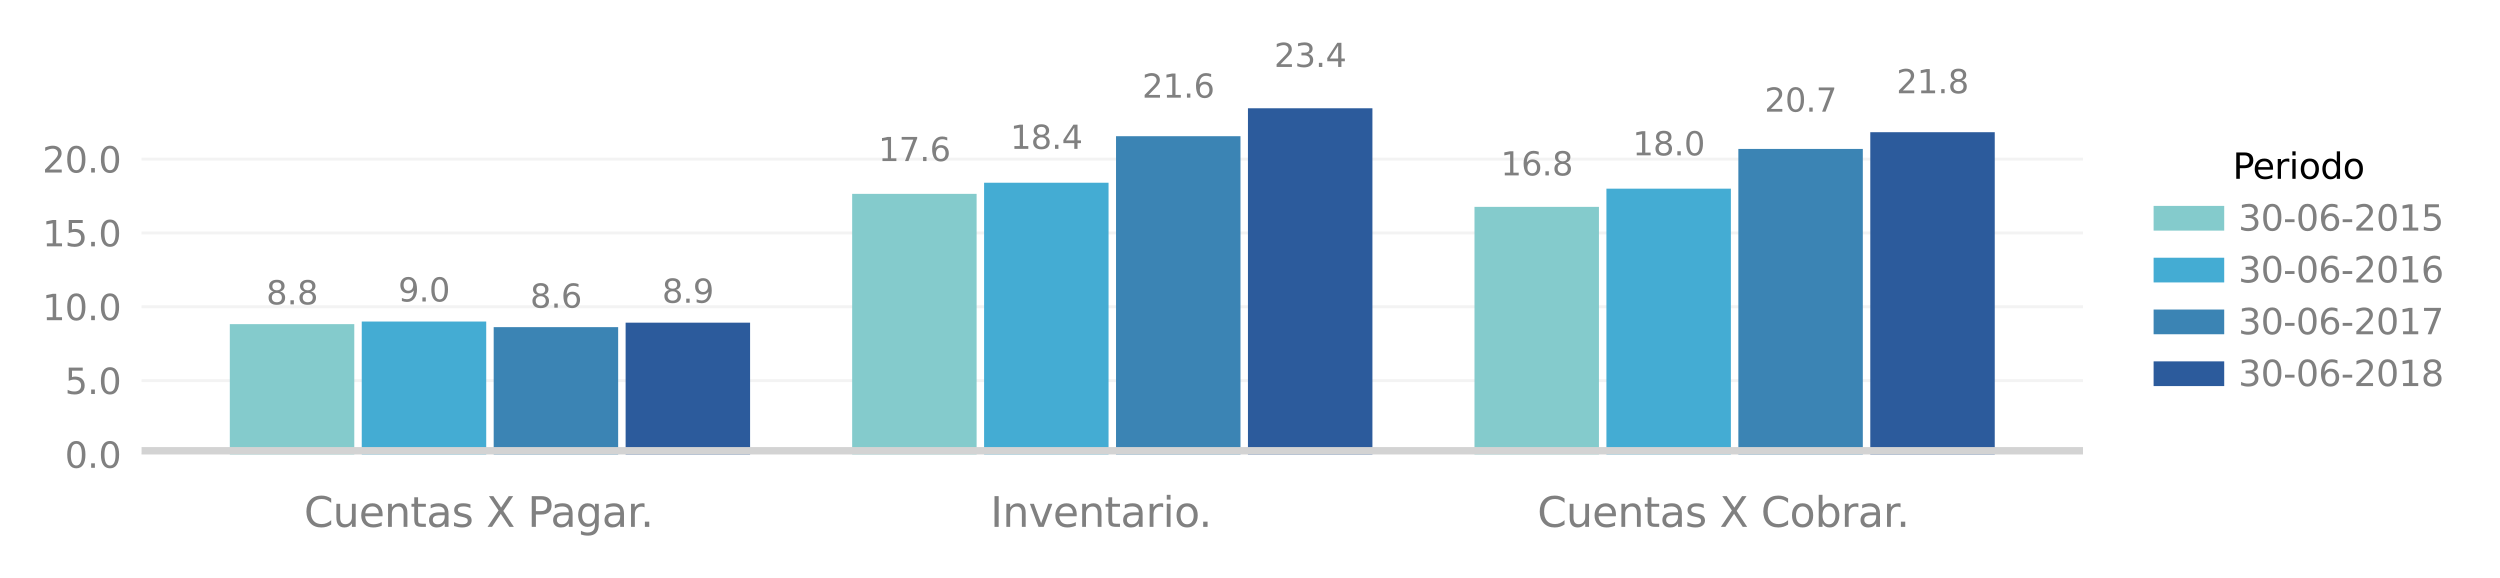 <?xml version="1.0" encoding="utf-8" standalone="no"?>
<!DOCTYPE svg PUBLIC "-//W3C//DTD SVG 1.1//EN"
  "http://www.w3.org/Graphics/SVG/1.1/DTD/svg11.dtd">
<svg xmlns:xlink="http://www.w3.org/1999/xlink" width="424.872pt" height="98.199pt" viewBox="0 0 424.872 98.199" xmlns="http://www.w3.org/2000/svg" version="1.1">
 <defs>
  <style type="text/css">*{stroke-linejoin: round; stroke-linecap: butt}</style>
 </defs>
 <g id="figure_1">
  <g id="patch_1">
   <path d="M -0 98.199 
L 424.872 98.199 
L 424.872 0 
L -0 0 
z
" style="fill: #ffffff"/>
  </g>
  <g id="axes_1">
   <g id="patch_2">
    <path d="M 24.059 77.224 
L 354.003 77.224 
L 354.003 15.464 
L 24.059 15.464 
z
" style="fill: #ffffff"/>
   </g>
   <g id="matplotlib.axis_1">
    <g id="xtick_1">
     <g id="text_1">
      <!-- Cuentas X Pagar. -->
      <g style="fill: #808080" transform="translate(51.67 89.543) scale(0.07 -0.07)">
       <defs>
        <path id="DejaVuSans-43" d="M 4122 4306 
L 4122 3641 
Q 3803 3938 3442 4084 
Q 3081 4231 2675 4231 
Q 1875 4231 1450 3742 
Q 1025 3253 1025 2328 
Q 1025 1406 1450 917 
Q 1875 428 2675 428 
Q 3081 428 3442 575 
Q 3803 722 4122 1019 
L 4122 359 
Q 3791 134 3420 21 
Q 3050 -91 2638 -91 
Q 1578 -91 968 557 
Q 359 1206 359 2328 
Q 359 3453 968 4101 
Q 1578 4750 2638 4750 
Q 3056 4750 3426 4639 
Q 3797 4528 4122 4306 
z
" transform="scale(0.016)"/>
        <path id="DejaVuSans-75" d="M 544 1381 
L 544 3500 
L 1119 3500 
L 1119 1403 
Q 1119 906 1312 657 
Q 1506 409 1894 409 
Q 2359 409 2629 706 
Q 2900 1003 2900 1516 
L 2900 3500 
L 3475 3500 
L 3475 0 
L 2900 0 
L 2900 538 
Q 2691 219 2414 64 
Q 2138 -91 1772 -91 
Q 1169 -91 856 284 
Q 544 659 544 1381 
z
M 1991 3584 
L 1991 3584 
z
" transform="scale(0.016)"/>
        <path id="DejaVuSans-65" d="M 3597 1894 
L 3597 1613 
L 953 1613 
Q 991 1019 1311 708 
Q 1631 397 2203 397 
Q 2534 397 2845 478 
Q 3156 559 3463 722 
L 3463 178 
Q 3153 47 2828 -22 
Q 2503 -91 2169 -91 
Q 1331 -91 842 396 
Q 353 884 353 1716 
Q 353 2575 817 3079 
Q 1281 3584 2069 3584 
Q 2775 3584 3186 3129 
Q 3597 2675 3597 1894 
z
M 3022 2063 
Q 3016 2534 2758 2815 
Q 2500 3097 2075 3097 
Q 1594 3097 1305 2825 
Q 1016 2553 972 2059 
L 3022 2063 
z
" transform="scale(0.016)"/>
        <path id="DejaVuSans-6e" d="M 3513 2113 
L 3513 0 
L 2938 0 
L 2938 2094 
Q 2938 2591 2744 2837 
Q 2550 3084 2163 3084 
Q 1697 3084 1428 2787 
Q 1159 2491 1159 1978 
L 1159 0 
L 581 0 
L 581 3500 
L 1159 3500 
L 1159 2956 
Q 1366 3272 1645 3428 
Q 1925 3584 2291 3584 
Q 2894 3584 3203 3211 
Q 3513 2838 3513 2113 
z
" transform="scale(0.016)"/>
        <path id="DejaVuSans-74" d="M 1172 4494 
L 1172 3500 
L 2356 3500 
L 2356 3053 
L 1172 3053 
L 1172 1153 
Q 1172 725 1289 603 
Q 1406 481 1766 481 
L 2356 481 
L 2356 0 
L 1766 0 
Q 1100 0 847 248 
Q 594 497 594 1153 
L 594 3053 
L 172 3053 
L 172 3500 
L 594 3500 
L 594 4494 
L 1172 4494 
z
" transform="scale(0.016)"/>
        <path id="DejaVuSans-61" d="M 2194 1759 
Q 1497 1759 1228 1600 
Q 959 1441 959 1056 
Q 959 750 1161 570 
Q 1363 391 1709 391 
Q 2188 391 2477 730 
Q 2766 1069 2766 1631 
L 2766 1759 
L 2194 1759 
z
M 3341 1997 
L 3341 0 
L 2766 0 
L 2766 531 
Q 2569 213 2275 61 
Q 1981 -91 1556 -91 
Q 1019 -91 701 211 
Q 384 513 384 1019 
Q 384 1609 779 1909 
Q 1175 2209 1959 2209 
L 2766 2209 
L 2766 2266 
Q 2766 2663 2505 2880 
Q 2244 3097 1772 3097 
Q 1472 3097 1187 3025 
Q 903 2953 641 2809 
L 641 3341 
Q 956 3463 1253 3523 
Q 1550 3584 1831 3584 
Q 2591 3584 2966 3190 
Q 3341 2797 3341 1997 
z
" transform="scale(0.016)"/>
        <path id="DejaVuSans-73" d="M 2834 3397 
L 2834 2853 
Q 2591 2978 2328 3040 
Q 2066 3103 1784 3103 
Q 1356 3103 1142 2972 
Q 928 2841 928 2578 
Q 928 2378 1081 2264 
Q 1234 2150 1697 2047 
L 1894 2003 
Q 2506 1872 2764 1633 
Q 3022 1394 3022 966 
Q 3022 478 2636 193 
Q 2250 -91 1575 -91 
Q 1294 -91 989 -36 
Q 684 19 347 128 
L 347 722 
Q 666 556 975 473 
Q 1284 391 1588 391 
Q 1994 391 2212 530 
Q 2431 669 2431 922 
Q 2431 1156 2273 1281 
Q 2116 1406 1581 1522 
L 1381 1569 
Q 847 1681 609 1914 
Q 372 2147 372 2553 
Q 372 3047 722 3315 
Q 1072 3584 1716 3584 
Q 2034 3584 2315 3537 
Q 2597 3491 2834 3397 
z
" transform="scale(0.016)"/>
        <path id="DejaVuSans-20" transform="scale(0.016)"/>
        <path id="DejaVuSans-58" d="M 403 4666 
L 1081 4666 
L 2241 2931 
L 3406 4666 
L 4084 4666 
L 2584 2425 
L 4184 0 
L 3506 0 
L 2194 1984 
L 872 0 
L 191 0 
L 1856 2491 
L 403 4666 
z
" transform="scale(0.016)"/>
        <path id="DejaVuSans-50" d="M 1259 4147 
L 1259 2394 
L 2053 2394 
Q 2494 2394 2734 2622 
Q 2975 2850 2975 3272 
Q 2975 3691 2734 3919 
Q 2494 4147 2053 4147 
L 1259 4147 
z
M 628 4666 
L 2053 4666 
Q 2838 4666 3239 4311 
Q 3641 3956 3641 3272 
Q 3641 2581 3239 2228 
Q 2838 1875 2053 1875 
L 1259 1875 
L 1259 0 
L 628 0 
L 628 4666 
z
" transform="scale(0.016)"/>
        <path id="DejaVuSans-67" d="M 2906 1791 
Q 2906 2416 2648 2759 
Q 2391 3103 1925 3103 
Q 1463 3103 1205 2759 
Q 947 2416 947 1791 
Q 947 1169 1205 825 
Q 1463 481 1925 481 
Q 2391 481 2648 825 
Q 2906 1169 2906 1791 
z
M 3481 434 
Q 3481 -459 3084 -895 
Q 2688 -1331 1869 -1331 
Q 1566 -1331 1297 -1286 
Q 1028 -1241 775 -1147 
L 775 -588 
Q 1028 -725 1275 -790 
Q 1522 -856 1778 -856 
Q 2344 -856 2625 -561 
Q 2906 -266 2906 331 
L 2906 616 
Q 2728 306 2450 153 
Q 2172 0 1784 0 
Q 1141 0 747 490 
Q 353 981 353 1791 
Q 353 2603 747 3093 
Q 1141 3584 1784 3584 
Q 2172 3584 2450 3431 
Q 2728 3278 2906 2969 
L 2906 3500 
L 3481 3500 
L 3481 434 
z
" transform="scale(0.016)"/>
        <path id="DejaVuSans-72" d="M 2631 2963 
Q 2534 3019 2420 3045 
Q 2306 3072 2169 3072 
Q 1681 3072 1420 2755 
Q 1159 2438 1159 1844 
L 1159 0 
L 581 0 
L 581 3500 
L 1159 3500 
L 1159 2956 
Q 1341 3275 1631 3429 
Q 1922 3584 2338 3584 
Q 2397 3584 2469 3576 
Q 2541 3569 2628 3553 
L 2631 2963 
z
" transform="scale(0.016)"/>
        <path id="DejaVuSans-2e" d="M 684 794 
L 1344 794 
L 1344 0 
L 684 0 
L 684 794 
z
" transform="scale(0.016)"/>
       </defs>
       <use xlink:href="#DejaVuSans-43"/>
       <use xlink:href="#DejaVuSans-75" transform="translate(69.824 0)"/>
       <use xlink:href="#DejaVuSans-65" transform="translate(133.203 0)"/>
       <use xlink:href="#DejaVuSans-6e" transform="translate(194.727 0)"/>
       <use xlink:href="#DejaVuSans-74" transform="translate(258.105 0)"/>
       <use xlink:href="#DejaVuSans-61" transform="translate(297.314 0)"/>
       <use xlink:href="#DejaVuSans-73" transform="translate(358.594 0)"/>
       <use xlink:href="#DejaVuSans-20" transform="translate(410.693 0)"/>
       <use xlink:href="#DejaVuSans-58" transform="translate(442.48 0)"/>
       <use xlink:href="#DejaVuSans-20" transform="translate(510.986 0)"/>
       <use xlink:href="#DejaVuSans-50" transform="translate(542.773 0)"/>
       <use xlink:href="#DejaVuSans-61" transform="translate(598.576 0)"/>
       <use xlink:href="#DejaVuSans-67" transform="translate(659.855 0)"/>
       <use xlink:href="#DejaVuSans-61" transform="translate(723.332 0)"/>
       <use xlink:href="#DejaVuSans-72" transform="translate(784.611 0)"/>
       <use xlink:href="#DejaVuSans-2e" transform="translate(816.6 0)"/>
      </g>
     </g>
    </g>
    <g id="xtick_2">
     <g id="text_2">
      <!-- Inventario. -->
      <g style="fill: #808080" transform="translate(168.313 89.543) scale(0.07 -0.07)">
       <defs>
        <path id="DejaVuSans-49" d="M 628 4666 
L 1259 4666 
L 1259 0 
L 628 0 
L 628 4666 
z
" transform="scale(0.016)"/>
        <path id="DejaVuSans-76" d="M 191 3500 
L 800 3500 
L 1894 563 
L 2988 3500 
L 3597 3500 
L 2284 0 
L 1503 0 
L 191 3500 
z
" transform="scale(0.016)"/>
        <path id="DejaVuSans-69" d="M 603 3500 
L 1178 3500 
L 1178 0 
L 603 0 
L 603 3500 
z
M 603 4863 
L 1178 4863 
L 1178 4134 
L 603 4134 
L 603 4863 
z
" transform="scale(0.016)"/>
        <path id="DejaVuSans-6f" d="M 1959 3097 
Q 1497 3097 1228 2736 
Q 959 2375 959 1747 
Q 959 1119 1226 758 
Q 1494 397 1959 397 
Q 2419 397 2687 759 
Q 2956 1122 2956 1747 
Q 2956 2369 2687 2733 
Q 2419 3097 1959 3097 
z
M 1959 3584 
Q 2709 3584 3137 3096 
Q 3566 2609 3566 1747 
Q 3566 888 3137 398 
Q 2709 -91 1959 -91 
Q 1206 -91 779 398 
Q 353 888 353 1747 
Q 353 2609 779 3096 
Q 1206 3584 1959 3584 
z
" transform="scale(0.016)"/>
       </defs>
       <use xlink:href="#DejaVuSans-49"/>
       <use xlink:href="#DejaVuSans-6e" transform="translate(29.492 0)"/>
       <use xlink:href="#DejaVuSans-76" transform="translate(92.871 0)"/>
       <use xlink:href="#DejaVuSans-65" transform="translate(152.051 0)"/>
       <use xlink:href="#DejaVuSans-6e" transform="translate(213.574 0)"/>
       <use xlink:href="#DejaVuSans-74" transform="translate(276.953 0)"/>
       <use xlink:href="#DejaVuSans-61" transform="translate(316.162 0)"/>
       <use xlink:href="#DejaVuSans-72" transform="translate(377.441 0)"/>
       <use xlink:href="#DejaVuSans-69" transform="translate(418.555 0)"/>
       <use xlink:href="#DejaVuSans-6f" transform="translate(446.338 0)"/>
       <use xlink:href="#DejaVuSans-2e" transform="translate(505.77 0)"/>
      </g>
     </g>
    </g>
    <g id="xtick_3">
     <g id="text_3">
      <!-- Cuentas X Cobrar. -->
      <g style="fill: #808080" transform="translate(261.273 89.543) scale(0.07 -0.07)">
       <defs>
        <path id="DejaVuSans-62" d="M 3116 1747 
Q 3116 2381 2855 2742 
Q 2594 3103 2138 3103 
Q 1681 3103 1420 2742 
Q 1159 2381 1159 1747 
Q 1159 1113 1420 752 
Q 1681 391 2138 391 
Q 2594 391 2855 752 
Q 3116 1113 3116 1747 
z
M 1159 2969 
Q 1341 3281 1617 3432 
Q 1894 3584 2278 3584 
Q 2916 3584 3314 3078 
Q 3713 2572 3713 1747 
Q 3713 922 3314 415 
Q 2916 -91 2278 -91 
Q 1894 -91 1617 61 
Q 1341 213 1159 525 
L 1159 0 
L 581 0 
L 581 4863 
L 1159 4863 
L 1159 2969 
z
" transform="scale(0.016)"/>
       </defs>
       <use xlink:href="#DejaVuSans-43"/>
       <use xlink:href="#DejaVuSans-75" transform="translate(69.824 0)"/>
       <use xlink:href="#DejaVuSans-65" transform="translate(133.203 0)"/>
       <use xlink:href="#DejaVuSans-6e" transform="translate(194.727 0)"/>
       <use xlink:href="#DejaVuSans-74" transform="translate(258.105 0)"/>
       <use xlink:href="#DejaVuSans-61" transform="translate(297.314 0)"/>
       <use xlink:href="#DejaVuSans-73" transform="translate(358.594 0)"/>
       <use xlink:href="#DejaVuSans-20" transform="translate(410.693 0)"/>
       <use xlink:href="#DejaVuSans-58" transform="translate(442.48 0)"/>
       <use xlink:href="#DejaVuSans-20" transform="translate(510.986 0)"/>
       <use xlink:href="#DejaVuSans-43" transform="translate(542.773 0)"/>
       <use xlink:href="#DejaVuSans-6f" transform="translate(612.598 0)"/>
       <use xlink:href="#DejaVuSans-62" transform="translate(673.779 0)"/>
       <use xlink:href="#DejaVuSans-72" transform="translate(737.256 0)"/>
       <use xlink:href="#DejaVuSans-61" transform="translate(778.369 0)"/>
       <use xlink:href="#DejaVuSans-72" transform="translate(839.648 0)"/>
       <use xlink:href="#DejaVuSans-2e" transform="translate(871.637 0)"/>
      </g>
     </g>
    </g>
   </g>
   <g id="matplotlib.axis_2">
    <g id="ytick_1">
     <g id="line2d_1">
      <path d="M 24.059 77.224 
L 354.003 77.224 
" clip-path="url(#pce1d487feb)" style="fill: none; stroke: #b0b0b0; stroke-opacity: 0.15; stroke-width: 0.5; stroke-linecap: square"/>
     </g>
     <g id="line2d_2"/>
     <g id="text_4">
      <!-- 0.0 -->
      <g style="fill: #808080" transform="translate(11.018 79.503) scale(0.06 -0.06)">
       <defs>
        <path id="DejaVuSans-30" d="M 2034 4250 
Q 1547 4250 1301 3770 
Q 1056 3291 1056 2328 
Q 1056 1369 1301 889 
Q 1547 409 2034 409 
Q 2525 409 2770 889 
Q 3016 1369 3016 2328 
Q 3016 3291 2770 3770 
Q 2525 4250 2034 4250 
z
M 2034 4750 
Q 2819 4750 3233 4129 
Q 3647 3509 3647 2328 
Q 3647 1150 3233 529 
Q 2819 -91 2034 -91 
Q 1250 -91 836 529 
Q 422 1150 422 2328 
Q 422 3509 836 4129 
Q 1250 4750 2034 4750 
z
" transform="scale(0.016)"/>
       </defs>
       <use xlink:href="#DejaVuSans-30"/>
       <use xlink:href="#DejaVuSans-2e" transform="translate(63.623 0)"/>
       <use xlink:href="#DejaVuSans-30" transform="translate(95.41 0)"/>
      </g>
     </g>
    </g>
    <g id="ytick_2">
     <g id="line2d_3">
      <path d="M 24.059 64.678 
L 354.003 64.678 
" clip-path="url(#pce1d487feb)" style="fill: none; stroke: #b0b0b0; stroke-opacity: 0.15; stroke-width: 0.5; stroke-linecap: square"/>
     </g>
     <g id="line2d_4"/>
     <g id="text_5">
      <!-- 5.0 -->
      <g style="fill: #808080" transform="translate(11.018 66.958) scale(0.06 -0.06)">
       <defs>
        <path id="DejaVuSans-35" d="M 691 4666 
L 3169 4666 
L 3169 4134 
L 1269 4134 
L 1269 2991 
Q 1406 3038 1543 3061 
Q 1681 3084 1819 3084 
Q 2600 3084 3056 2656 
Q 3513 2228 3513 1497 
Q 3513 744 3044 326 
Q 2575 -91 1722 -91 
Q 1428 -91 1123 -41 
Q 819 9 494 109 
L 494 744 
Q 775 591 1075 516 
Q 1375 441 1709 441 
Q 2250 441 2565 725 
Q 2881 1009 2881 1497 
Q 2881 1984 2565 2268 
Q 2250 2553 1709 2553 
Q 1456 2553 1204 2497 
Q 953 2441 691 2322 
L 691 4666 
z
" transform="scale(0.016)"/>
       </defs>
       <use xlink:href="#DejaVuSans-35"/>
       <use xlink:href="#DejaVuSans-2e" transform="translate(63.623 0)"/>
       <use xlink:href="#DejaVuSans-30" transform="translate(95.41 0)"/>
      </g>
     </g>
    </g>
    <g id="ytick_3">
     <g id="line2d_5">
      <path d="M 24.059 52.133 
L 354.003 52.133 
" clip-path="url(#pce1d487feb)" style="fill: none; stroke: #b0b0b0; stroke-opacity: 0.15; stroke-width: 0.5; stroke-linecap: square"/>
     </g>
     <g id="line2d_6"/>
     <g id="text_6">
      <!-- 10.0 -->
      <g style="fill: #808080" transform="translate(7.2 54.412) scale(0.06 -0.06)">
       <defs>
        <path id="DejaVuSans-31" d="M 794 531 
L 1825 531 
L 1825 4091 
L 703 3866 
L 703 4441 
L 1819 4666 
L 2450 4666 
L 2450 531 
L 3481 531 
L 3481 0 
L 794 0 
L 794 531 
z
" transform="scale(0.016)"/>
       </defs>
       <use xlink:href="#DejaVuSans-31"/>
       <use xlink:href="#DejaVuSans-30" transform="translate(63.623 0)"/>
       <use xlink:href="#DejaVuSans-2e" transform="translate(127.246 0)"/>
       <use xlink:href="#DejaVuSans-30" transform="translate(159.033 0)"/>
      </g>
     </g>
    </g>
    <g id="ytick_4">
     <g id="line2d_7">
      <path d="M 24.059 39.587 
L 354.003 39.587 
" clip-path="url(#pce1d487feb)" style="fill: none; stroke: #b0b0b0; stroke-opacity: 0.15; stroke-width: 0.5; stroke-linecap: square"/>
     </g>
     <g id="line2d_8"/>
     <g id="text_7">
      <!-- 15.0 -->
      <g style="fill: #808080" transform="translate(7.2 41.867) scale(0.06 -0.06)">
       <use xlink:href="#DejaVuSans-31"/>
       <use xlink:href="#DejaVuSans-35" transform="translate(63.623 0)"/>
       <use xlink:href="#DejaVuSans-2e" transform="translate(127.246 0)"/>
       <use xlink:href="#DejaVuSans-30" transform="translate(159.033 0)"/>
      </g>
     </g>
    </g>
    <g id="ytick_5">
     <g id="line2d_9">
      <path d="M 24.059 27.042 
L 354.003 27.042 
" clip-path="url(#pce1d487feb)" style="fill: none; stroke: #b0b0b0; stroke-opacity: 0.15; stroke-width: 0.5; stroke-linecap: square"/>
     </g>
     <g id="line2d_10"/>
     <g id="text_8">
      <!-- 20.0 -->
      <g style="fill: #808080" transform="translate(7.2 29.321) scale(0.06 -0.06)">
       <defs>
        <path id="DejaVuSans-32" d="M 1228 531 
L 3431 531 
L 3431 0 
L 469 0 
L 469 531 
Q 828 903 1448 1529 
Q 2069 2156 2228 2338 
Q 2531 2678 2651 2914 
Q 2772 3150 2772 3378 
Q 2772 3750 2511 3984 
Q 2250 4219 1831 4219 
Q 1534 4219 1204 4116 
Q 875 4013 500 3803 
L 500 4441 
Q 881 4594 1212 4672 
Q 1544 4750 1819 4750 
Q 2544 4750 2975 4387 
Q 3406 4025 3406 3419 
Q 3406 3131 3298 2873 
Q 3191 2616 2906 2266 
Q 2828 2175 2409 1742 
Q 1991 1309 1228 531 
z
" transform="scale(0.016)"/>
       </defs>
       <use xlink:href="#DejaVuSans-32"/>
       <use xlink:href="#DejaVuSans-30" transform="translate(63.623 0)"/>
       <use xlink:href="#DejaVuSans-2e" transform="translate(127.246 0)"/>
       <use xlink:href="#DejaVuSans-30" transform="translate(159.033 0)"/>
      </g>
     </g>
    </g>
   </g>
   <g id="patch_3">
    <path d="M 39.057 77.224 
L 60.21 77.224 
L 60.21 55.085 
L 39.057 55.085 
z
" clip-path="url(#pce1d487feb)" style="fill: #84cbcc"/>
   </g>
   <g id="patch_4">
    <path d="M 144.822 77.224 
L 165.975 77.224 
L 165.975 32.946 
L 144.822 32.946 
z
" clip-path="url(#pce1d487feb)" style="fill: #84cbcc"/>
   </g>
   <g id="patch_5">
    <path d="M 250.587 77.224 
L 271.739 77.224 
L 271.739 35.159 
L 250.587 35.159 
z
" clip-path="url(#pce1d487feb)" style="fill: #84cbcc"/>
   </g>
   <g id="patch_6">
    <path d="M 61.479 77.224 
L 82.632 77.224 
L 82.632 54.642 
L 61.479 54.642 
z
" clip-path="url(#pce1d487feb)" style="fill: #44acd3"/>
   </g>
   <g id="patch_7">
    <path d="M 167.244 77.224 
L 188.397 77.224 
L 188.397 31.056 
L 167.244 31.056 
z
" clip-path="url(#pce1d487feb)" style="fill: #44acd3"/>
   </g>
   <g id="patch_8">
    <path d="M 273.009 77.224 
L 294.162 77.224 
L 294.162 32.06 
L 273.009 32.06 
z
" clip-path="url(#pce1d487feb)" style="fill: #44acd3"/>
   </g>
   <g id="patch_9">
    <path d="M 83.901 77.224 
L 105.054 77.224 
L 105.054 55.594 
L 83.901 55.594 
z
" clip-path="url(#pce1d487feb)" style="fill: #3b84b4"/>
   </g>
   <g id="patch_10">
    <path d="M 189.666 77.224 
L 210.819 77.224 
L 210.819 23.148 
L 189.666 23.148 
z
" clip-path="url(#pce1d487feb)" style="fill: #3b84b4"/>
   </g>
   <g id="patch_11">
    <path d="M 295.431 77.224 
L 316.584 77.224 
L 316.584 25.311 
L 295.431 25.311 
z
" clip-path="url(#pce1d487feb)" style="fill: #3b84b4"/>
   </g>
   <g id="patch_12">
    <path d="M 106.323 77.224 
L 127.476 77.224 
L 127.476 54.835 
L 106.323 54.835 
z
" clip-path="url(#pce1d487feb)" style="fill: #2c5b9c"/>
   </g>
   <g id="patch_13">
    <path d="M 212.088 77.224 
L 233.241 77.224 
L 233.241 18.405 
L 212.088 18.405 
z
" clip-path="url(#pce1d487feb)" style="fill: #2c5b9c"/>
   </g>
   <g id="patch_14">
    <path d="M 317.853 77.224 
L 339.006 77.224 
L 339.006 22.465 
L 317.853 22.465 
z
" clip-path="url(#pce1d487feb)" style="fill: #2c5b9c"/>
   </g>
   <g id="line2d_11">
    <path d="M 24.059 77.224 
L 354.003 77.224 
" clip-path="url(#pce1d487feb)" style="fill: none; stroke: #d3d3d3; stroke-width: 2.5; stroke-linecap: square"/>
   </g>
   <g id="text_9">
    <!-- 8.8 -->
    <g style="fill: #808080" transform="translate(45.26 51.727) scale(0.055 -0.055)">
     <defs>
      <path id="DejaVuSans-38" d="M 2034 2216 
Q 1584 2216 1326 1975 
Q 1069 1734 1069 1313 
Q 1069 891 1326 650 
Q 1584 409 2034 409 
Q 2484 409 2743 651 
Q 3003 894 3003 1313 
Q 3003 1734 2745 1975 
Q 2488 2216 2034 2216 
z
M 1403 2484 
Q 997 2584 770 2862 
Q 544 3141 544 3541 
Q 544 4100 942 4425 
Q 1341 4750 2034 4750 
Q 2731 4750 3128 4425 
Q 3525 4100 3525 3541 
Q 3525 3141 3298 2862 
Q 3072 2584 2669 2484 
Q 3125 2378 3379 2068 
Q 3634 1759 3634 1313 
Q 3634 634 3220 271 
Q 2806 -91 2034 -91 
Q 1263 -91 848 271 
Q 434 634 434 1313 
Q 434 1759 690 2068 
Q 947 2378 1403 2484 
z
M 1172 3481 
Q 1172 3119 1398 2916 
Q 1625 2713 2034 2713 
Q 2441 2713 2670 2916 
Q 2900 3119 2900 3481 
Q 2900 3844 2670 4047 
Q 2441 4250 2034 4250 
Q 1625 4250 1398 4047 
Q 1172 3844 1172 3481 
z
" transform="scale(0.016)"/>
     </defs>
     <use xlink:href="#DejaVuSans-38"/>
     <use xlink:href="#DejaVuSans-2e" transform="translate(63.623 0)"/>
     <use xlink:href="#DejaVuSans-38" transform="translate(95.41 0)"/>
    </g>
   </g>
   <g id="text_10">
    <!-- 17.6 -->
    <g style="fill: #808080" transform="translate(149.275 27.374) scale(0.055 -0.055)">
     <defs>
      <path id="DejaVuSans-37" d="M 525 4666 
L 3525 4666 
L 3525 4397 
L 1831 0 
L 1172 0 
L 2766 4134 
L 525 4134 
L 525 4666 
z
" transform="scale(0.016)"/>
      <path id="DejaVuSans-36" d="M 2113 2584 
Q 1688 2584 1439 2293 
Q 1191 2003 1191 1497 
Q 1191 994 1439 701 
Q 1688 409 2113 409 
Q 2538 409 2786 701 
Q 3034 994 3034 1497 
Q 3034 2003 2786 2293 
Q 2538 2584 2113 2584 
z
M 3366 4563 
L 3366 3988 
Q 3128 4100 2886 4159 
Q 2644 4219 2406 4219 
Q 1781 4219 1451 3797 
Q 1122 3375 1075 2522 
Q 1259 2794 1537 2939 
Q 1816 3084 2150 3084 
Q 2853 3084 3261 2657 
Q 3669 2231 3669 1497 
Q 3669 778 3244 343 
Q 2819 -91 2113 -91 
Q 1303 -91 875 529 
Q 447 1150 447 2328 
Q 447 3434 972 4092 
Q 1497 4750 2381 4750 
Q 2619 4750 2861 4703 
Q 3103 4656 3366 4563 
z
" transform="scale(0.016)"/>
     </defs>
     <use xlink:href="#DejaVuSans-31"/>
     <use xlink:href="#DejaVuSans-37" transform="translate(63.623 0)"/>
     <use xlink:href="#DejaVuSans-2e" transform="translate(127.246 0)"/>
     <use xlink:href="#DejaVuSans-36" transform="translate(159.033 0)"/>
    </g>
   </g>
   <g id="text_11">
    <!-- 16.8 -->
    <g style="fill: #808080" transform="translate(255.04 29.809) scale(0.055 -0.055)">
     <use xlink:href="#DejaVuSans-31"/>
     <use xlink:href="#DejaVuSans-36" transform="translate(63.623 0)"/>
     <use xlink:href="#DejaVuSans-2e" transform="translate(127.246 0)"/>
     <use xlink:href="#DejaVuSans-38" transform="translate(159.033 0)"/>
    </g>
   </g>
   <g id="text_12">
    <!-- 9.0 -->
    <g style="fill: #808080" transform="translate(67.682 51.24) scale(0.055 -0.055)">
     <defs>
      <path id="DejaVuSans-39" d="M 703 97 
L 703 672 
Q 941 559 1184 500 
Q 1428 441 1663 441 
Q 2288 441 2617 861 
Q 2947 1281 2994 2138 
Q 2813 1869 2534 1725 
Q 2256 1581 1919 1581 
Q 1219 1581 811 2004 
Q 403 2428 403 3163 
Q 403 3881 828 4315 
Q 1253 4750 1959 4750 
Q 2769 4750 3195 4129 
Q 3622 3509 3622 2328 
Q 3622 1225 3098 567 
Q 2575 -91 1691 -91 
Q 1453 -91 1209 -44 
Q 966 3 703 97 
z
M 1959 2075 
Q 2384 2075 2632 2365 
Q 2881 2656 2881 3163 
Q 2881 3666 2632 3958 
Q 2384 4250 1959 4250 
Q 1534 4250 1286 3958 
Q 1038 3666 1038 3163 
Q 1038 2656 1286 2365 
Q 1534 2075 1959 2075 
z
" transform="scale(0.016)"/>
     </defs>
     <use xlink:href="#DejaVuSans-39"/>
     <use xlink:href="#DejaVuSans-2e" transform="translate(63.623 0)"/>
     <use xlink:href="#DejaVuSans-30" transform="translate(95.41 0)"/>
    </g>
   </g>
   <g id="text_13">
    <!-- 18.4 -->
    <g style="fill: #808080" transform="translate(171.697 25.296) scale(0.055 -0.055)">
     <defs>
      <path id="DejaVuSans-34" d="M 2419 4116 
L 825 1625 
L 2419 1625 
L 2419 4116 
z
M 2253 4666 
L 3047 4666 
L 3047 1625 
L 3713 1625 
L 3713 1100 
L 3047 1100 
L 3047 0 
L 2419 0 
L 2419 1100 
L 313 1100 
L 313 1709 
L 2253 4666 
z
" transform="scale(0.016)"/>
     </defs>
     <use xlink:href="#DejaVuSans-31"/>
     <use xlink:href="#DejaVuSans-38" transform="translate(63.623 0)"/>
     <use xlink:href="#DejaVuSans-2e" transform="translate(127.246 0)"/>
     <use xlink:href="#DejaVuSans-34" transform="translate(159.033 0)"/>
    </g>
   </g>
   <g id="text_14">
    <!-- 18.0 -->
    <g style="fill: #808080" transform="translate(277.462 26.4) scale(0.055 -0.055)">
     <use xlink:href="#DejaVuSans-31"/>
     <use xlink:href="#DejaVuSans-38" transform="translate(63.623 0)"/>
     <use xlink:href="#DejaVuSans-2e" transform="translate(127.246 0)"/>
     <use xlink:href="#DejaVuSans-30" transform="translate(159.033 0)"/>
    </g>
   </g>
   <g id="text_15">
    <!-- 8.6 -->
    <g style="fill: #808080" transform="translate(90.104 52.287) scale(0.055 -0.055)">
     <use xlink:href="#DejaVuSans-38"/>
     <use xlink:href="#DejaVuSans-2e" transform="translate(63.623 0)"/>
     <use xlink:href="#DejaVuSans-36" transform="translate(95.41 0)"/>
    </g>
   </g>
   <g id="text_16">
    <!-- 21.6 -->
    <g style="fill: #808080" transform="translate(194.119 16.597) scale(0.055 -0.055)">
     <use xlink:href="#DejaVuSans-32"/>
     <use xlink:href="#DejaVuSans-31" transform="translate(63.623 0)"/>
     <use xlink:href="#DejaVuSans-2e" transform="translate(127.246 0)"/>
     <use xlink:href="#DejaVuSans-36" transform="translate(159.033 0)"/>
    </g>
   </g>
   <g id="text_17">
    <!-- 20.7 -->
    <g style="fill: #808080" transform="translate(299.884 18.976) scale(0.055 -0.055)">
     <use xlink:href="#DejaVuSans-32"/>
     <use xlink:href="#DejaVuSans-30" transform="translate(63.623 0)"/>
     <use xlink:href="#DejaVuSans-2e" transform="translate(127.246 0)"/>
     <use xlink:href="#DejaVuSans-37" transform="translate(159.033 0)"/>
    </g>
   </g>
   <g id="text_18">
    <!-- 8.9 -->
    <g style="fill: #808080" transform="translate(112.526 51.452) scale(0.055 -0.055)">
     <use xlink:href="#DejaVuSans-38"/>
     <use xlink:href="#DejaVuSans-2e" transform="translate(63.623 0)"/>
     <use xlink:href="#DejaVuSans-39" transform="translate(95.41 0)"/>
    </g>
   </g>
   <g id="text_19">
    <!-- 23.4 -->
    <g style="fill: #808080" transform="translate(216.542 11.379) scale(0.055 -0.055)">
     <defs>
      <path id="DejaVuSans-33" d="M 2597 2516 
Q 3050 2419 3304 2112 
Q 3559 1806 3559 1356 
Q 3559 666 3084 287 
Q 2609 -91 1734 -91 
Q 1441 -91 1130 -33 
Q 819 25 488 141 
L 488 750 
Q 750 597 1062 519 
Q 1375 441 1716 441 
Q 2309 441 2620 675 
Q 2931 909 2931 1356 
Q 2931 1769 2642 2001 
Q 2353 2234 1838 2234 
L 1294 2234 
L 1294 2753 
L 1863 2753 
Q 2328 2753 2575 2939 
Q 2822 3125 2822 3475 
Q 2822 3834 2567 4026 
Q 2313 4219 1838 4219 
Q 1578 4219 1281 4162 
Q 984 4106 628 3988 
L 628 4550 
Q 988 4650 1302 4700 
Q 1616 4750 1894 4750 
Q 2613 4750 3031 4423 
Q 3450 4097 3450 3541 
Q 3450 3153 3228 2886 
Q 3006 2619 2597 2516 
z
" transform="scale(0.016)"/>
     </defs>
     <use xlink:href="#DejaVuSans-32"/>
     <use xlink:href="#DejaVuSans-33" transform="translate(63.623 0)"/>
     <use xlink:href="#DejaVuSans-2e" transform="translate(127.246 0)"/>
     <use xlink:href="#DejaVuSans-34" transform="translate(159.033 0)"/>
    </g>
   </g>
   <g id="text_20">
    <!-- 21.8 -->
    <g style="fill: #808080" transform="translate(322.306 15.846) scale(0.055 -0.055)">
     <use xlink:href="#DejaVuSans-32"/>
     <use xlink:href="#DejaVuSans-31" transform="translate(63.623 0)"/>
     <use xlink:href="#DejaVuSans-2e" transform="translate(127.246 0)"/>
     <use xlink:href="#DejaVuSans-38" transform="translate(159.033 0)"/>
    </g>
   </g>
   <g id="legend_1">
    <g id="text_21">
     <!-- Periodo -->
     <g transform="translate(379.448 30.386) scale(0.06 -0.06)">
      <defs>
       <path id="DejaVuSans-64" d="M 2906 2969 
L 2906 4863 
L 3481 4863 
L 3481 0 
L 2906 0 
L 2906 525 
Q 2725 213 2448 61 
Q 2172 -91 1784 -91 
Q 1150 -91 751 415 
Q 353 922 353 1747 
Q 353 2572 751 3078 
Q 1150 3584 1784 3584 
Q 2172 3584 2448 3432 
Q 2725 3281 2906 2969 
z
M 947 1747 
Q 947 1113 1208 752 
Q 1469 391 1925 391 
Q 2381 391 2643 752 
Q 2906 1113 2906 1747 
Q 2906 2381 2643 2742 
Q 2381 3103 1925 3103 
Q 1469 3103 1208 2742 
Q 947 2381 947 1747 
z
" transform="scale(0.016)"/>
      </defs>
      <use xlink:href="#DejaVuSans-50"/>
      <use xlink:href="#DejaVuSans-65" transform="translate(56.678 0)"/>
      <use xlink:href="#DejaVuSans-72" transform="translate(118.201 0)"/>
      <use xlink:href="#DejaVuSans-69" transform="translate(159.314 0)"/>
      <use xlink:href="#DejaVuSans-6f" transform="translate(187.098 0)"/>
      <use xlink:href="#DejaVuSans-64" transform="translate(248.279 0)"/>
      <use xlink:href="#DejaVuSans-6f" transform="translate(311.756 0)"/>
     </g>
    </g>
    <g id="patch_15">
     <path d="M 366.002 39.193 
L 378.002 39.193 
L 378.002 34.993 
L 366.002 34.993 
z
" style="fill: #84cbcc"/>
    </g>
    <g id="text_22">
     <!-- 30-06-2015 -->
     <g style="fill: #808080" transform="translate(380.402 39.193) scale(0.06 -0.06)">
      <defs>
       <path id="DejaVuSans-2d" d="M 313 2009 
L 1997 2009 
L 1997 1497 
L 313 1497 
L 313 2009 
z
" transform="scale(0.016)"/>
      </defs>
      <use xlink:href="#DejaVuSans-33"/>
      <use xlink:href="#DejaVuSans-30" transform="translate(63.623 0)"/>
      <use xlink:href="#DejaVuSans-2d" transform="translate(127.246 0)"/>
      <use xlink:href="#DejaVuSans-30" transform="translate(163.33 0)"/>
      <use xlink:href="#DejaVuSans-36" transform="translate(226.953 0)"/>
      <use xlink:href="#DejaVuSans-2d" transform="translate(290.576 0)"/>
      <use xlink:href="#DejaVuSans-32" transform="translate(326.66 0)"/>
      <use xlink:href="#DejaVuSans-30" transform="translate(390.283 0)"/>
      <use xlink:href="#DejaVuSans-31" transform="translate(453.906 0)"/>
      <use xlink:href="#DejaVuSans-35" transform="translate(517.529 0)"/>
     </g>
    </g>
    <g id="patch_16">
     <path d="M 366.002 48 
L 378.002 48 
L 378.002 43.8 
L 366.002 43.8 
z
" style="fill: #44acd3"/>
    </g>
    <g id="text_23">
     <!-- 30-06-2016 -->
     <g style="fill: #808080" transform="translate(380.402 48) scale(0.06 -0.06)">
      <use xlink:href="#DejaVuSans-33"/>
      <use xlink:href="#DejaVuSans-30" transform="translate(63.623 0)"/>
      <use xlink:href="#DejaVuSans-2d" transform="translate(127.246 0)"/>
      <use xlink:href="#DejaVuSans-30" transform="translate(163.33 0)"/>
      <use xlink:href="#DejaVuSans-36" transform="translate(226.953 0)"/>
      <use xlink:href="#DejaVuSans-2d" transform="translate(290.576 0)"/>
      <use xlink:href="#DejaVuSans-32" transform="translate(326.66 0)"/>
      <use xlink:href="#DejaVuSans-30" transform="translate(390.283 0)"/>
      <use xlink:href="#DejaVuSans-31" transform="translate(453.906 0)"/>
      <use xlink:href="#DejaVuSans-36" transform="translate(517.529 0)"/>
     </g>
    </g>
    <g id="patch_17">
     <path d="M 366.002 56.806 
L 378.002 56.806 
L 378.002 52.606 
L 366.002 52.606 
z
" style="fill: #3b84b4"/>
    </g>
    <g id="text_24">
     <!-- 30-06-2017 -->
     <g style="fill: #808080" transform="translate(380.402 56.806) scale(0.06 -0.06)">
      <use xlink:href="#DejaVuSans-33"/>
      <use xlink:href="#DejaVuSans-30" transform="translate(63.623 0)"/>
      <use xlink:href="#DejaVuSans-2d" transform="translate(127.246 0)"/>
      <use xlink:href="#DejaVuSans-30" transform="translate(163.33 0)"/>
      <use xlink:href="#DejaVuSans-36" transform="translate(226.953 0)"/>
      <use xlink:href="#DejaVuSans-2d" transform="translate(290.576 0)"/>
      <use xlink:href="#DejaVuSans-32" transform="translate(326.66 0)"/>
      <use xlink:href="#DejaVuSans-30" transform="translate(390.283 0)"/>
      <use xlink:href="#DejaVuSans-31" transform="translate(453.906 0)"/>
      <use xlink:href="#DejaVuSans-37" transform="translate(517.529 0)"/>
     </g>
    </g>
    <g id="patch_18">
     <path d="M 366.002 65.613 
L 378.002 65.613 
L 378.002 61.413 
L 366.002 61.413 
z
" style="fill: #2c5b9c"/>
    </g>
    <g id="text_25">
     <!-- 30-06-2018 -->
     <g style="fill: #808080" transform="translate(380.402 65.613) scale(0.06 -0.06)">
      <use xlink:href="#DejaVuSans-33"/>
      <use xlink:href="#DejaVuSans-30" transform="translate(63.623 0)"/>
      <use xlink:href="#DejaVuSans-2d" transform="translate(127.246 0)"/>
      <use xlink:href="#DejaVuSans-30" transform="translate(163.33 0)"/>
      <use xlink:href="#DejaVuSans-36" transform="translate(226.953 0)"/>
      <use xlink:href="#DejaVuSans-2d" transform="translate(290.576 0)"/>
      <use xlink:href="#DejaVuSans-32" transform="translate(326.66 0)"/>
      <use xlink:href="#DejaVuSans-30" transform="translate(390.283 0)"/>
      <use xlink:href="#DejaVuSans-31" transform="translate(453.906 0)"/>
      <use xlink:href="#DejaVuSans-38" transform="translate(517.529 0)"/>
     </g>
    </g>
   </g>
  </g>
 </g>
 <defs>
  <clipPath id="pce1d487feb">
   <rect x="24.059" y="15.464" width="329.944" height="61.76"/>
  </clipPath>
 </defs>
</svg>
